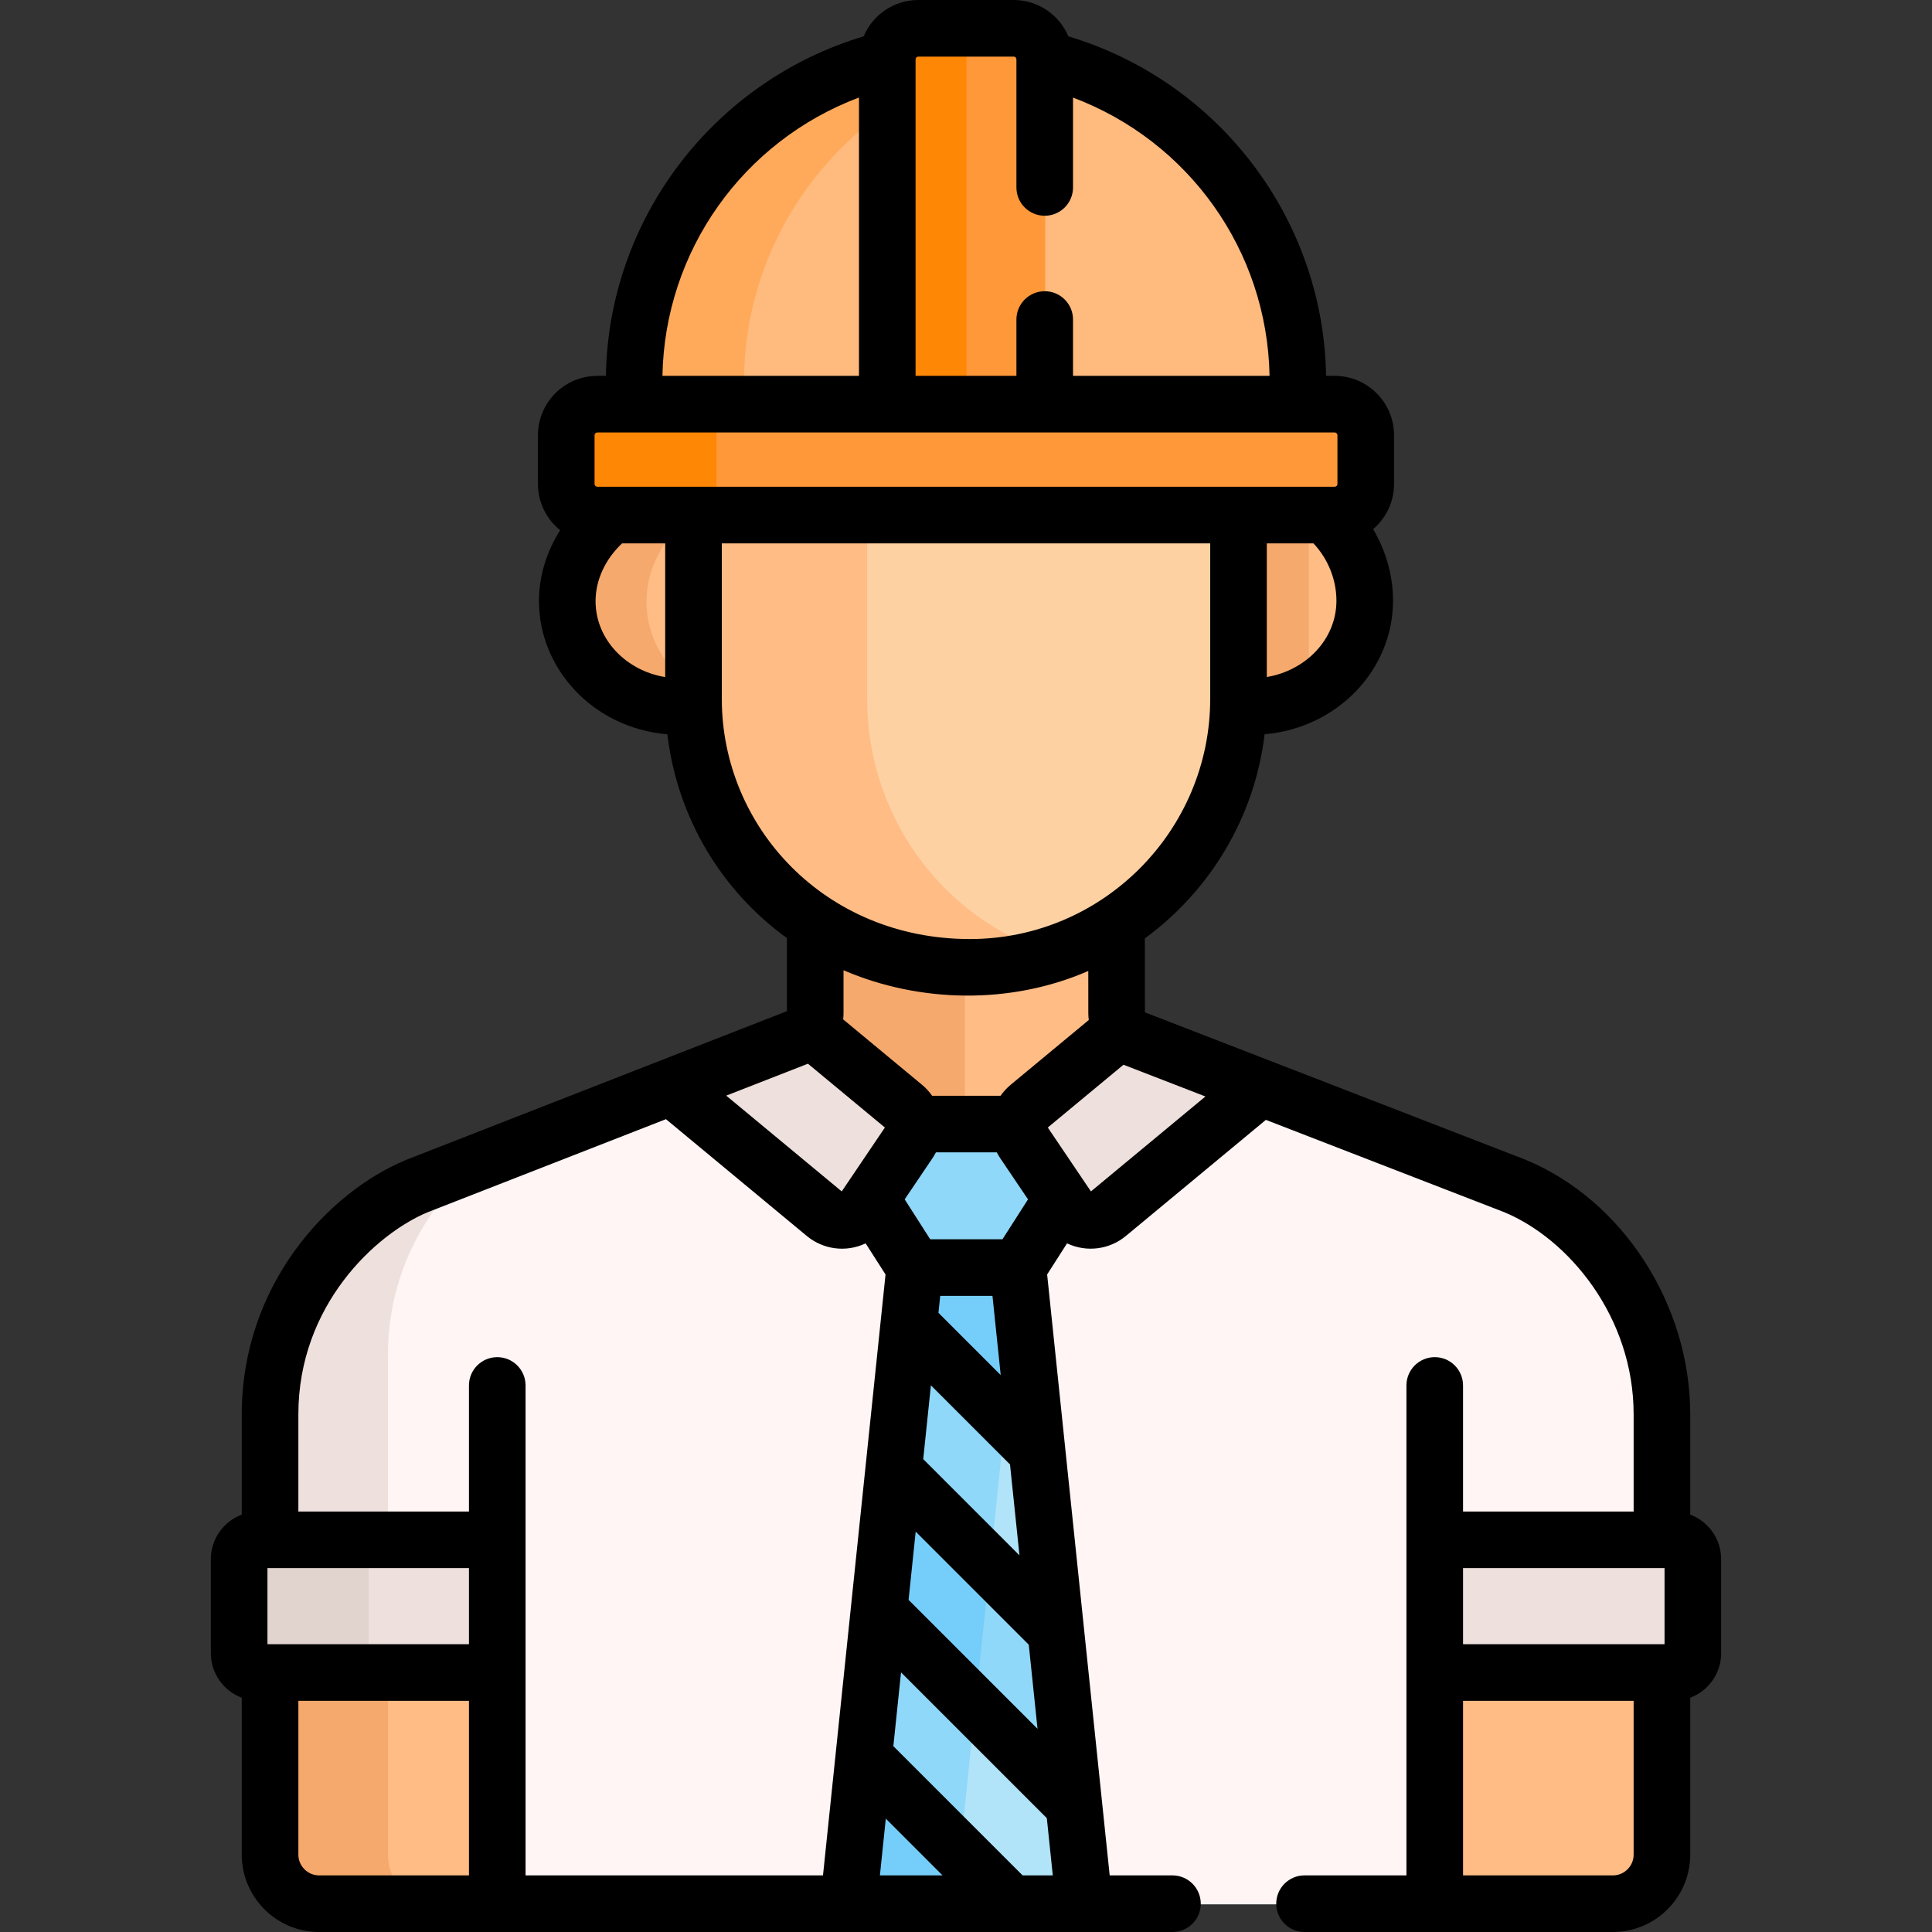 <svg id="Layer_1" enable-background="new 0 0 511.996 511.996" height="512" viewBox="0 0 511.996 511.996" width="512" xmlns="http://www.w3.org/2000/svg"><rect x="0" y="0" width="511.996" height="511.996" fill="#333333" stroke="none"/><g><g><path d="m276.985 15.847h-41.718c-38.395 9.429-67.1 44.24-67.1 85.437v5.985l3.219 3.696h170.169l2.529-3.696v-5.985c.001-41.196-28.704-76.008-67.099-85.437z" fill="#ffba7e"/><path d="m197.167 101.283c0-41.196 28.705-76.007 67.098-85.436h-28.999c-38.395 9.429-67.1 44.24-67.1 85.437v5.985l3.219 3.696h29l-3.219-3.696v-5.986z" fill="#ffaa5b"/><path d="m245.066 306.495h24.972l31.984-28.354-3.789-1.396-.503-3.498c-1.054-1.264-1.685-2.87-1.689-4.593l-.02-23.726-4.955-3.517h-71.698l-3.198 3.41v23.788c0 2.066-.697 3.534-1.671 4.617l.901 4.601-4.01 1.428z" fill="#ffbc85"/><path d="m255.693 241.411h-36.325l-3.198 3.41v23.788c0 2.066-.697 3.534-1.671 4.617l.901 4.601-4.01 1.428 33.676 27.238h10.627z" fill="#f5a96c"/><path d="m127.399 434.182v64.907l4.505 5.57h93.092l2.57-1.665h56.982l2.708 1.665h93.091l6.385-4.07v-67.762h53.823c0-25.844 0-51.616 0-57.847 0-27.619-17.683-51.763-39.038-60.552-2.995-1.16-38.83-15.038-66.988-25.943l-3.964.175-28.544-10.52-31.984 28.354h-24.972l-33.676-27.238-25.49 9.081h-8.357l-66.807 26.092c-16.69 6.869-39.039 28.481-39.039 60.552v59.202h55.703z" fill="#fff5f5"/><path d="m102.826 415.34c0-26.659 0-51.126 0-56.36 0-22.51 11.012-39.857 23.347-50.581l-15.438 6.029c-16.69 6.869-39.039 28.481-39.039 60.552v40.36z" fill="#eee1dd"/><g fill="#90d8f9"><path d="m234.316 430.661 47.75 48.125 2.483-.139-4.77-45.82-1.629-3.416-39.334-39.833-1.884.402-3.87 37.181h.001z"/><path d="m267.896 504.659-.629-2.665-35.2-36.085-3.026-.106-4.044 38.855c14.152.001 28.574.001 42.899.001z"/><path d="m242.65 356.578 29.166 29.667 3.007-1.039-5.057-48.593-2.2-2.202h-22.852l-2.227 2.202-1.533 14.724z"/></g><path d="m242.65 356.578 23.293 23.693 4.183-40.193-.36-3.465-2.2-2.202h-22.852l-2.227 2.202-1.533 14.724z" fill="#75cef9"/><path d="m234.316 430.661 23.877 24.065 4.287-41.184-23.664-23.964-1.884.402-3.87 37.181h.001z" fill="#75cef9"/><path d="m232.066 465.91-3.026-.106-4.044 38.855h28l1.626-15.626z" fill="#75cef9"/><path d="m272.149 299.911-2.056-1.211c-9.701 0-18.234 0-27.936 0l-1.842.878-10 16.583.576 2.321 11.595 18.131h27.279l11.595-18.13v-2.821z" fill="#90d8f9"/><path d="m283.08 321.029c2.347 3.476 7.18 4.168 10.408 1.491l41.041-34.034c-17.512-6.782-32.056-12.415-33.877-13.12-1.167-.451-2.155-1.197-2.924-2.12l-25.126 20.835c-2.808 2.329-3.393 6.408-1.351 9.431z" fill="#eee1dd"/><path d="m218.763 322.52c3.228 2.677 8.062 1.985 10.408-1.491l11.827-17.516c2.042-3.023 1.458-7.103-1.351-9.431l-25.15-20.855c-.427.476-.903.885-1.405 1.226l-35.552 13.885z" fill="#eee1dd"/><path d="m229.04 465.804 38.855 38.855h19.36l-2.707-26.012-51.486-51.486z" fill="#b1e4f9"/><path d="m258.423 452.521-25.36-25.36-4.023 38.643 25.361 25.36z" fill="#90d8f9"/><path d="m236.932 389.98 42.848 42.847-4.957-47.621-33.869-33.869z" fill="#b1e4f9"/><path d="m266.315 376.697-25.361-25.36-4.022 38.643 25.361 25.36z" fill="#90d8f9"/><g fill="#ffbc85"><path d="m351.159 136.658-3.594-5.736h-26.25v48.917l6.979 7.383c18.32 1.948 33.5-11.468 33.5-27.87.001-8.802-4.07-17.202-10.635-22.694z"/><path d="m162.255 136.658c-6.972 5.338-11.798 13.732-11.798 22.79 0 16.358 15.161 29.777 33.498 27.764l8.361-8.873v-47.417h-25.11z"/><path d="m162.255 136.658c-6.972 5.338-11.798 13.732-11.798 22.79 0 16.358 15.161 29.777 33.498 27.764l8.361-8.873v-47.417h-25.11z"/></g><path d="m346.844 130.923h-25.528v48.917l6.979 7.383c6.827.726 13.217-.684 18.549-3.585z" fill="#f5a96c"/><path d="m171.319 159.448c0-9.058 4.826-17.452 11.798-22.79l4.951-5.736h-20.862l-4.951 5.736c-6.972 5.338-11.798 13.732-11.798 22.79 0 16.358 15.161 29.777 33.498 27.764l2.996-3.18c-9.355-4.764-15.632-14.062-15.632-24.584z" fill="#f5a96c"/><path d="m268.755 7.663h-25.258c-4.546 0-8.232 3.686-8.232 8.233v91.373l2.776 3.696h35.276l3.672-3.696v-91.373c-.001-4.547-3.688-8.233-8.234-8.233z" fill="#ff9838"/><path d="m256.126 15.896c0-4.547 3.686-8.233 8.232-8.233h-20.861c-4.546 0-8.232 3.686-8.232 8.233v91.373l2.776 3.696h20.862l-2.776-3.696v-91.373z" fill="#ff8706"/><path d="m319.399 130.923h-87.677l-3.394 4.036v50.125c0 30.031 18.453 58.009 48.296 68.707 29.815-8.492 51.718-35.956 51.718-68.457v-48.675z" fill="#fed1a3"/><path d="m229.805 185.334v-48.675l4.823-5.736h-45.896l-4.823 5.736v48.675c0 37.205 29.151 71.186 73.247 71.186 7.754 0 15.215-1.264 22.209-3.566-30.541-9.642-49.56-37.575-49.56-67.62z" fill="#ffbc85"/><path d="m131.904 440.398h-60.208v51.252c0 7.185 5.825 13.009 13.009 13.009h47.199z" fill="#ffbc85"/><path d="m102.829 491.651c0-4.632 0-28.404 0-51.252h-31.133v51.252c0 7.185 5.824 13.009 13.009 13.009h31.133c-7.184-.001-13.009-5.825-13.009-13.009z" fill="#f5a96c"/><path d="m380.348 504.659h47.199c7.185 0 13.009-5.824 13.009-13.009 0-4.732 0-28.455 0-51.252h-60.208z" fill="#ffbc85"/><path d="m443.623 408.232h-60.112c-1.747 0-3.163 1.416-3.163 3.163v32.004h63.275c2.831 0 5.125-2.295 5.125-5.125v-24.917c0-2.831-2.295-5.125-5.125-5.125z" fill="#eee1dd"/><path d="m128.741 408.232h-60.112c-2.83 0-5.125 2.294-5.125 5.125v24.917c0 2.83 2.295 5.125 5.125 5.125h63.275v-32.004c0-1.747-1.416-3.163-3.163-3.163z" fill="#eee1dd"/><path d="m97.704 438.273v-24.917c0-2.831 2.295-5.125 5.125-5.125h-34.2c-2.83 0-5.125 2.294-5.125 5.125v24.917c0 2.83 2.295 5.125 5.125 5.125h34.2c-2.83 0-5.125-2.294-5.125-5.125z" fill="#e1d3ce"/><path d="m353.83 107.269h-195.409c-4.547 0-8.232 3.686-8.232 8.232v12.924c0 4.547 3.686 8.233 8.232 8.233h195.409c4.547 0 8.233-3.686 8.233-8.233v-12.924c0-4.546-3.686-8.232-8.233-8.232z" fill="#ff9838"/><path d="m189.856 128.425v-12.924c0-4.546 3.686-8.232 8.232-8.232h-39.667c-4.547 0-8.232 3.686-8.232 8.232v12.924c0 4.547 3.686 8.233 8.232 8.233h39.667c-4.547 0-8.232-3.686-8.232-8.233z" fill="#ff8706"/></g><g><path d="m447.928 401.387v-26.57c0-29.15-17.963-56.902-43.684-67.488-.049-.02-.098-.04-.146-.059-.265-.103-67.32-26.071-67.32-26.071l-33.365-12.922-.016-19.591c17.178-12.574 29.076-31.932 31.734-54.098 19.511-1.709 34.036-17.264 34.036-35.4 0-6.663-1.89-13.248-5.282-18.956 3.39-2.888 5.55-7.179 5.55-11.972v-12.924c0-8.675-7.058-15.732-15.732-15.732h-2.279c-.679-41.8-28.687-78.119-68.296-89.972-2.387-5.653-7.988-9.632-14.502-9.632h-25.256c-6.513 0-12.113 3.979-14.501 9.633-39.562 11.838-67.617 48.123-68.297 89.973h-2.279c-8.675 0-15.732 7.058-15.732 15.732v12.924c0 4.947 2.3 9.362 5.881 12.248-3.604 5.684-5.613 12.193-5.613 18.775 0 17.883 14.291 33.631 34.031 35.313 2.587 21.769 14.057 41.241 31.681 54.002v19.365c-20.471 7.995-79.501 31.05-100.662 39.314-.042.016-.084.033-.126.05-21.04 8.659-43.685 33.472-43.685 67.488v26.569c-4.778 1.8-8.192 6.406-8.192 11.806v24.917c0 5.4 3.414 10.006 8.192 11.806v41.571c0 11.309 9.2 20.509 20.509 20.509h226.138c4.143 0 7.5-3.358 7.5-7.5s-3.357-7.5-7.5-7.5h-16.638c-.794-7.626-6.043-58.057-6.8-65.336 0 0 0 0 0-.001-1.041-9.999-8.797-84.523-9.774-93.912l5.274-8.247c5.284 2.505 11.331 1.576 15.581-1.949l37.11-30.774 63.138 24.452c17.068 7.062 34.323 27.716 34.323 53.588v25.75h-45.209v-33.411c0-4.142-3.357-7.5-7.5-7.5s-7.5 3.358-7.5 7.5v40.911 35.167 53.761h-27.005c-4.143 0-7.5 3.358-7.5 7.5s3.357 7.5 7.5 7.5h81.703c11.309 0 20.509-9.2 20.509-20.509v-41.571c4.778-1.8 8.192-6.406 8.192-11.806v-24.917c.001-5.397-3.413-10.003-8.191-11.804zm-112.214-221.976v-35.416h12.359c3.851 4.081 6.093 9.596 6.093 15.195.001 10.249-8.144 18.513-18.452 20.221zm-93.077-163.562c.001-.042.001-.083.001-.123.004-.401.329-.726.731-.726h25.257c.401 0 .727.324.732.724 0 .02.001.041.002.061v33.891c0 4.142 3.357 7.5 7.5 7.5s7.5-3.358 7.5-7.5v-23.815c30.637 11.531 51.468 40.513 52.083 73.745h-52.083v-14.93c0-4.142-3.357-7.5-7.5-7.5s-7.5 3.358-7.5 7.5v14.93h-26.723zm-15 9.994v73.763h-52.084c.615-33.235 21.444-62.234 52.084-73.763zm-51.355 153.586c-10.305-1.668-18.452-9.918-18.452-20.144 0-5.57 2.593-11.139 7.032-15.29h11.42zm-17.989-50.434c-.404 0-.732-.329-.732-.733v-12.924c0-.404.328-.732.732-.732h195.409c.404 0 .732.329.732.732v12.924c0 .404-.328.733-.732.733-6.579 0-189.161 0-195.409 0zm32.989 56.175v-41.175h129.433v41.175c0 34.847-28.367 63.647-63.622 63.684-.021 0-.043.001-.064.001-.022 0-.043-.001-.065-.001-38.309-.032-65.682-29.637-65.682-63.684zm22.831 96.723 20.389 16.908-11.434 16.934-30.611-25.385zm-89.836 215.103h-39.699c-3.037 0-5.509-2.471-5.509-5.509v-40.752h45.208zm0-61.261h-52.708-.692v-20.167h.692 52.708zm100.125.711c-.778 7.478-5.289 50.818-6.302 60.55h-78.823c0-4.779 0-125.489 0-129.839 0-4.142-3.357-7.5-7.5-7.5s-7.5 3.358-7.5 7.5v33.411h-45.208v-25.75c0-28.91 20.509-47.872 34.334-53.592l63.081-24.637 37.336 30.962c4.199 3.484 10.235 4.484 15.581 1.95l5.273 8.246c-3.756 36.092-6.484 62.303-10.272 98.699zm8.779 60.55 1.565-15.041 15.042 15.041zm45.815 0h-7.994l-34.255-34.255c1.568-15.064 1.251-12.017 2.035-19.553l38.635 38.636zm-11.336-108.911 2.508 24.096-25.505-25.505c1.239-11.903.796-7.65 2.036-19.554zm-18.962-40.176.468-4.493h13.846l2.185 20.991zm23.935 87.95 2.32 22.287-34.171-34.171 1.882-18.085zm-6.968-107.443h-19.152l-6.765-10.577c.814-1.206 6.591-9.76 7.382-10.931.011-.017.02-.036.031-.053.298-.445.562-.903.806-1.367.019-.036.044-.069.062-.106h16.119c.018.034.041.065.059.099.254.484.528.962.841 1.426l7.382 10.932zm2.167-40.939c-1.043.865-1.931 1.847-2.672 2.906h-18.142c-.741-1.06-1.629-2.042-2.672-2.906l-20.901-17.332c.06-.557.097-1.122.097-1.698v-11.325c20.202 8.688 44.297 9.157 64.862.192l.009 11.196c.001.609.05 1.207.122 1.799zm21.276 28.258-11.435-16.934 20.062-16.636c.027.011.055.021.082.032l21.632 8.377zm143.819 175.752c0 3.038-2.472 5.509-5.509 5.509h-39.698v-46.261h45.207zm8.193-55.752h-.692-52.708v-20.167h52.708.691v20.167z"/></g></g></svg>